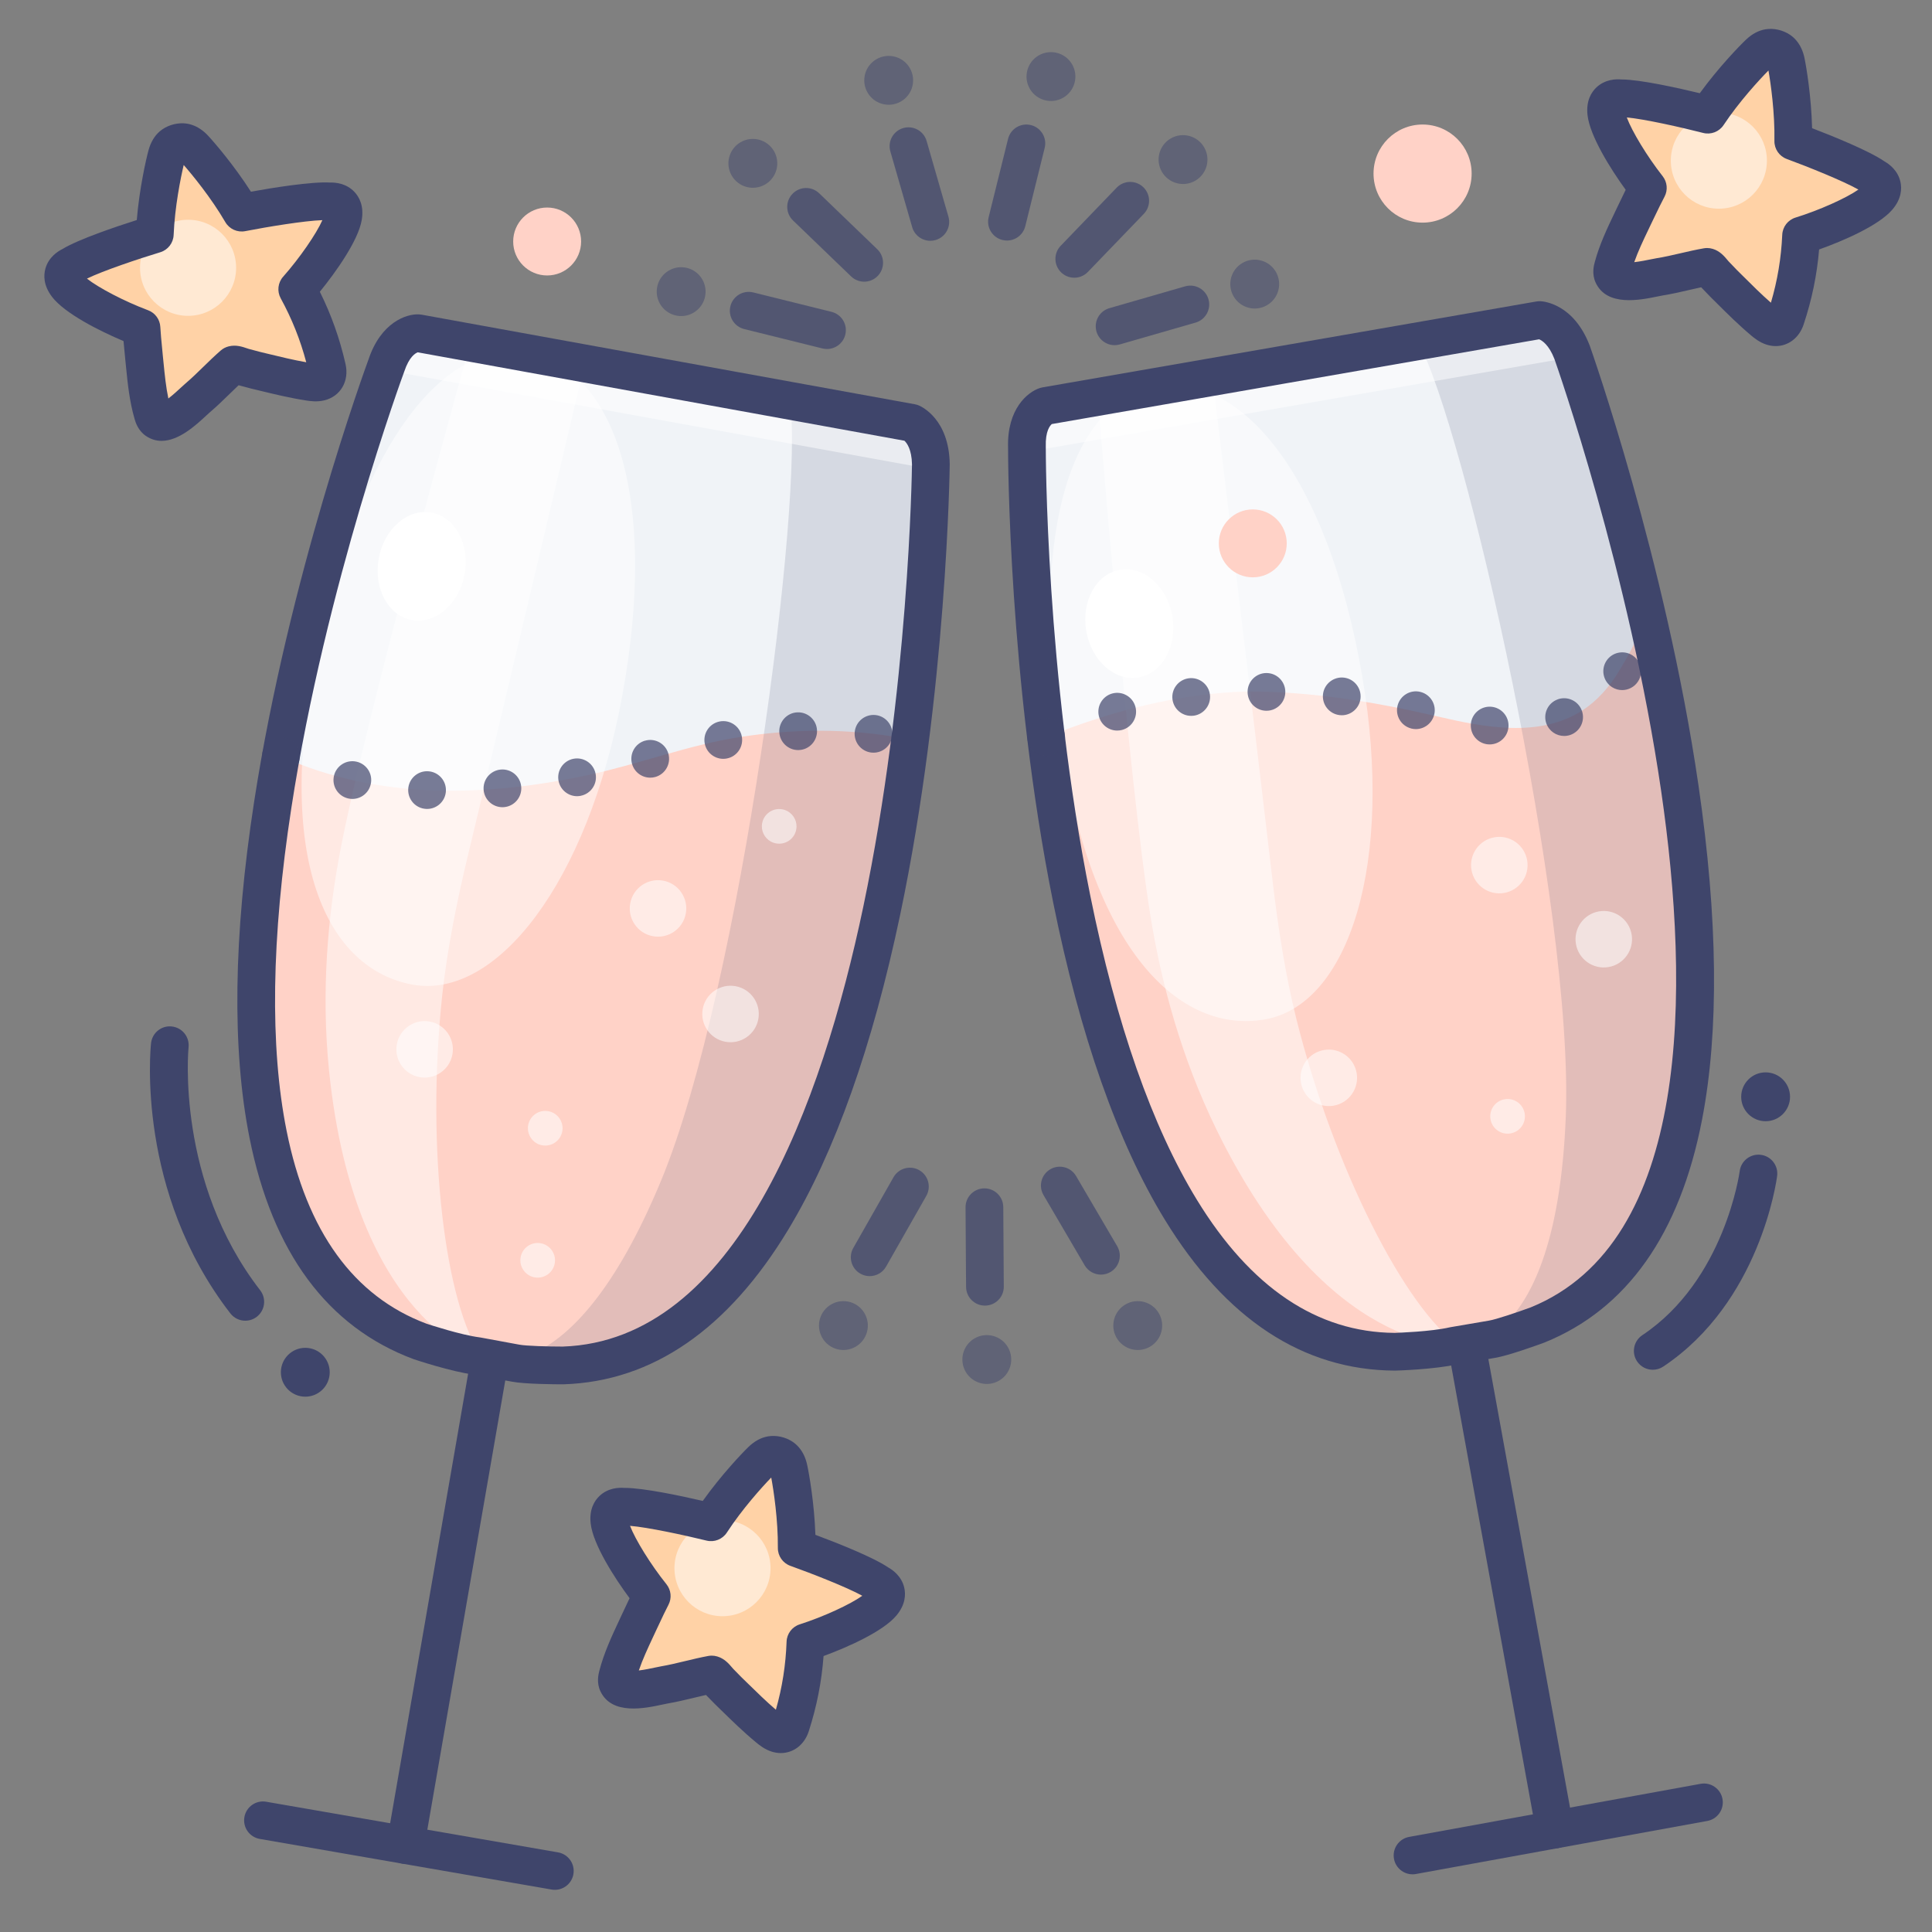 <?xml version="1.0" ?><svg enable-background="new 0 0 512 512" version="1.1" viewBox="0 0 512 512" xml:space="preserve" xmlns="http://www.w3.org/2000/svg" xmlns:xlink="http://www.w3.org/1999/xlink"><rect x="0" y="0" width="512" height="512" fill="#808080" stroke="none"/><g id="Colors"><g><path d="M136.581,361.24c3.174,0.626,12.648,0.617,12.648,0.617c95.269-3.133,97.456-238.814,97.456-238.814    c-0.133-8.884-5.133-10.988-5.133-10.988L145.401,94.59l-19.104-3.471l-15.466-2.81c0,0-5.512-0.232-8.425,8.525    c0,0-83.293,224.232,8.915,258.657c0,0,9.389,3.154,15.175,3.886L136.581,361.24z" fill="#F0F3F7"/></g><g><path d="M239.333,195.653c-14.332-2.659-29.083-2.573-43.627-0.273c-13.13,2.077-25.803,6.898-38.842,9.782    c-27.649,6.116-56.471,6.923-82.431-4.73c0,0-38.511,142.212,52.252,159.051C231.1,378.855,239.333,195.653,239.333,195.653z" fill="#FFD2C7"/></g><g opacity="0.15"><path d="M127.487,359.632c0,0,23.437,11.829,47.74-46.84c21.068-50.86,38.046-181.474,34.069-206.596l32.256,5.859    c0,0,4.957,1.67,5.453,9.766c0.496,8.096-6.907,105.535-19.718,147.716C227.287,269.538,204.066,381.266,127.487,359.632z" fill="#3F456B"/></g><g opacity="0.5"><polygon fill="#FFFFFF" points="246.48,124.29 102.177,98.077 109.132,88 243.249,112.363   "/></g><g opacity="0.5"><path d="M127.753,359.683c0,0-33.712-9.274-40.539-75.829c-2.157-21.035-0.357-41.214,3.052-58.867    c7.057-36.571,34.313-133.922,34.313-133.922l30.383,5.308c0,0-23.562,99.676-31.017,130.588    c-2.971,12.32-5.493,25.088-6.743,36.723C112.822,304.517,117.99,345.896,127.753,359.683z" fill="#FFFFFF"/></g><g opacity="0.5"><path d="M164.891,184.466c-9.11,49.527-33.375,80.501-55.557,76.471c-22.183-4.03-37.549-32.353-24.773-91.063    c11.487-52.788,33.345-80.341,55.528-76.311C162.271,97.592,174.769,130.762,164.891,184.466z" fill="#FFFFFF"/></g><g><path d="M123.137,152.156c-1.432,7.869-7.692,13.316-13.981,12.171c-6.288-1.144-10.225-8.448-8.792-16.316    c1.432-7.866,7.69-13.315,13.978-12.17C120.632,136.986,124.569,144.292,123.137,152.156z" fill="#FFFFFF"/></g><g opacity="0.7"><g><g><path d="M295.381,91.474c-2.172,0-4.171-1.426-4.803-3.616c-0.765-2.653,0.767-5.425,3.42-6.189l20.071-5.785      c2.658-0.76,5.425,0.769,6.189,3.42c0.765,2.653-0.767,5.425-3.42,6.189l-20.071,5.785      C296.305,91.41,295.839,91.474,295.381,91.474z" fill="#3F456B"/></g></g><g><g><path d="M284.696,73.602c-1.248,0-2.497-0.465-3.468-1.398c-1.988-1.916-2.048-5.081-0.133-7.07l14.825-15.393      c1.916-1.987,5.079-2.048,7.07-0.133c1.988,1.916,2.048,5.081,0.133,7.07L288.299,72.07      C287.317,73.089,286.008,73.602,284.696,73.602z" fill="#3F456B"/></g></g><g><g><path d="M266.86,63.746c-0.398,0-0.803-0.048-1.207-0.147c-2.681-0.665-4.314-3.376-3.65-6.057l5.143-20.745      c0.664-2.682,3.375-4.312,6.057-3.65c2.681,0.665,4.314,3.376,3.65,6.057l-5.143,20.745      C271.146,62.225,269.104,63.746,266.86,63.746z" fill="#3F456B"/></g></g><g><g><path d="M246.541,63.813c-2.172,0-4.171-1.425-4.803-3.616l-5.786-20.072c-0.765-2.653,0.767-5.424,3.42-6.189      c2.653-0.762,5.425,0.767,6.189,3.42l5.786,20.072c0.765,2.653-0.767,5.424-3.42,6.189      C247.466,63.75,246.999,63.813,246.541,63.813z" fill="#3F456B"/></g></g><g><g><path d="M229.017,74.65c-1.248,0-2.497-0.465-3.468-1.398l-15.393-14.825c-1.989-1.916-2.048-5.081-0.133-7.07      c1.915-1.987,5.079-2.048,7.07-0.133l15.393,14.825c1.988,1.916,2.048,5.081,0.133,7.07      C231.638,74.138,230.328,74.65,229.017,74.65z" fill="#3F456B"/></g></g><g><g><path d="M219.164,92.492c-0.398,0-0.803-0.048-1.207-0.147l-20.744-5.143c-2.68-0.665-4.314-3.376-3.65-6.057      c0.664-2.681,3.373-4.312,6.056-3.65l20.744,5.143c2.681,0.665,4.314,3.376,3.65,6.057      C223.449,90.971,221.408,92.492,219.164,92.492z" fill="#3F456B"/></g></g></g><g opacity="0.7"><g><g><path d="M230.472,338.19c-0.838,0-1.687-0.211-2.467-0.654c-2.4-1.365-3.239-4.418-1.875-6.818l10.658-18.741      c1.366-2.4,4.418-3.239,6.818-1.875c2.4,1.365,3.239,4.418,1.875,6.818l-10.658,18.741      C233.901,337.281,232.211,338.19,230.472,338.19z" fill="#3F456B"/></g></g><g><g><path d="M261.018,346c-2.746,0-4.98-2.217-4.999-4.967l-0.14-21.071c-0.019-2.762,2.205-5.015,4.967-5.033      c0.011,0,0.022,0,0.034,0c2.746,0,4.98,2.217,4.999,4.967l0.14,21.071c0.019,2.762-2.205,5.015-4.967,5.033      C261.041,346,261.029,346,261.018,346z" fill="#3F456B"/></g></g><g><g><path d="M291.763,337.788c-1.717,0-3.388-0.885-4.318-2.473l-10.901-18.6c-1.396-2.383-0.598-5.445,1.785-6.842      c2.381-1.398,5.445-0.598,6.842,1.785l10.901,18.6c1.396,2.383,0.598,5.445-1.785,6.842      C293.492,337.566,292.621,337.788,291.763,337.788z" fill="#3F456B"/></g></g></g><g><path d="M474.379,290.662c0,3.574-2.897,6.473-6.473,6.473c-3.574,0-6.473-2.898-6.473-6.473    c0-3.574,2.898-6.474,6.473-6.474C471.482,284.189,474.379,287.088,474.379,290.662z" fill="#3F456B"/></g><g><path d="M87.379,363.662c0,3.574-2.896,6.473-6.473,6.473c-3.574,0-6.473-2.898-6.473-6.473    c0-3.574,2.898-6.474,6.473-6.474C84.482,357.189,87.379,360.088,87.379,363.662z" fill="#3F456B"/></g><g opacity="0.7"><g opacity="0.8"><path d="M200.96,270.084c-0.754,4.065-4.661,6.747-8.725,5.993c-4.065-0.754-6.75-4.66-5.996-8.724     c0.754-4.066,4.661-6.749,8.726-5.995C199.03,262.112,201.715,266.017,200.96,270.084z" fill="#FFFFFF"/></g><g opacity="0.8"><path d="M181.741,242.109c-0.754,4.065-4.661,6.747-8.725,5.993c-4.065-0.754-6.75-4.66-5.996-8.724     c0.754-4.066,4.661-6.749,8.726-5.995C179.811,234.137,182.495,238.042,181.741,242.109z" fill="#FFFFFF"/></g><g opacity="0.8"><path d="M119.891,279.453c-0.754,4.065-4.661,6.747-8.725,5.993c-4.065-0.754-6.75-4.66-5.996-8.724     c0.754-4.066,4.661-6.749,8.726-5.995C117.961,271.481,120.645,275.387,119.891,279.453z" fill="#FFFFFF"/></g><g opacity="0.8"><path d="M147.086,334.105c-0.097,3.142-3.173,5.253-6.14,4.215c-1.846-0.646-3.11-2.489-3.047-4.444     c0.102-3.136,3.17-5.243,6.134-4.211C145.88,330.307,147.146,332.149,147.086,334.105z" fill="#FFFFFF"/></g><g opacity="0.8"><path d="M149.086,299.105c-0.097,3.142-3.173,5.253-6.14,4.215c-1.846-0.646-3.11-2.489-3.047-4.444     c0.102-3.136,3.17-5.243,6.134-4.211C147.88,295.307,149.146,297.149,149.086,299.105z" fill="#FFFFFF"/></g><g opacity="0.8"><path d="M211.086,219.105c-0.097,3.142-3.173,5.253-6.14,4.215c-1.846-0.646-3.11-2.489-3.047-4.444     c0.102-3.136,3.17-5.243,6.134-4.211C209.88,215.307,211.146,217.149,211.086,219.105z" fill="#FFFFFF"/></g></g><g><path d="M107.47,493.96c-0.284,0-0.571-0.024-0.86-0.074c-2.721-0.473-4.544-3.061-4.072-5.781l22.31-128.598    c0.472-2.722,3.061-4.547,5.781-4.072c2.721,0.473,4.544,3.061,4.072,5.781l-22.31,128.598    C111.968,492.245,109.856,493.96,107.47,493.96z" fill="#3F456B"/></g><g><path d="M395.363,354.917c3.196-0.507,12.086-3.78,12.086-3.78c88.352-35.778,9.17-257.77,9.17-257.77    c-3.187-8.294-8.606-8.546-8.606-8.546l-96.279,16.746l-19.13,3.327l-15.487,2.694c0,0-5.254,1.682-4.97,10.907    c0,0-0.901,239.201,97.522,239.734c0,0,9.901-0.275,15.585-1.582L395.363,354.917z" fill="#F0F3F7"/></g><g><path d="M434.744,164.06c0.948,2.99-4.154,11.229-5.683,13.769c-2.47,4.104-5.715,7.862-9.773,10.47    c-11.314,7.271-25.856,4.476-38.083,1.621c-16.442-3.839-33.56-6.683-50.464-6.683c-18.53,0.478-36.356,5.251-53.492,12.105    c0,0,17.213,176.813,108.217,161.336C490.134,338.878,434.773,164.152,434.744,164.06z" fill="#FFD2C7"/></g><g opacity="0.15"><path d="M386.272,356.542c0,0,26.079,3.026,28.67-60.425c2.246-55.005-26.835-183.468-39.228-205.679l32.299-5.617    c0,0,5.229-0.141,8.485,7.288c3.256,7.429,29.891,101.449,32.404,145.461C448.903,237.57,465.615,350.455,386.272,356.542z" fill="#3F456B"/></g><g opacity="0.5"><polygon fill="#FFFFFF" points="416.856,94.607 272.361,119.738 275.417,107.882 409.712,84.525   "/></g><g opacity="0.5"><path d="M386.539,356.498c0,0-34.842,2.914-64.192-57.21c-9.275-19.002-14.541-38.566-17.425-56.311    c-5.98-36.762-13.95-137.543-13.95-137.543l30.351-5.49c0,0,12.238,101.689,15.895,133.276c1.458,12.59,3.491,25.444,6.328,36.796    C353.509,309.859,372.622,346.921,386.539,356.498z" fill="#FFFFFF"/></g><g opacity="0.5"><path d="M361.008,179.217c8.519,49.632-3.583,87.071-25.795,90.935c-22.213,3.863-46.399-17.428-54.642-76.944    c-7.412-53.513,3.61-86.911,25.823-90.774C328.605,98.57,351.77,125.4,361.008,179.217z" fill="#FFFFFF"/></g><g><path d="M310.677,163.279c1.368,7.881-2.631,15.152-8.929,16.244c-6.297,1.093-12.51-4.406-13.877-12.286    c-1.367-7.877,2.629-15.15,8.927-16.242C303.095,149.902,309.31,155.403,310.677,163.279z" fill="#FFFFFF"/></g><g opacity="0.7"><g opacity="0.8"><path d="M432.398,247.648c0.693,4.076-2.049,7.94-6.125,8.633c-4.076,0.693-7.942-2.048-8.635-6.123     c-0.693-4.077,2.049-7.942,6.125-8.635C427.839,240.83,431.705,243.571,432.398,247.648z" fill="#FFFFFF"/></g><g opacity="0.8"><path d="M404.714,228.011c0.693,4.076-2.049,7.94-6.125,8.633c-4.076,0.693-7.942-2.048-8.635-6.123     c-0.693-4.077,2.049-7.942,6.125-8.635C400.155,221.193,404.021,223.934,404.714,228.011z" fill="#FFFFFF"/></g><g opacity="0.8"><path d="M359.526,284.385c0.693,4.076-2.049,7.94-6.125,8.633c-4.076,0.693-7.942-2.048-8.635-6.123     c-0.693-4.077,2.049-7.942,6.125-8.635C354.967,277.568,358.833,280.308,359.526,284.385z" fill="#FFFFFF"/></g><g opacity="0.8"><path d="M404.055,295.071c0.425,2.501-1.257,4.872-3.757,5.297c-2.501,0.425-4.873-1.257-5.298-3.757     c-0.425-2.501,1.257-4.873,3.758-5.298C401.258,290.888,403.63,292.569,404.055,295.071z" fill="#FFFFFF"/></g></g><g><path d="M412.046,489.846c-2.369,0-4.474-1.691-4.913-4.105l-23.382-128.406c-0.495-2.717,1.307-5.32,4.023-5.814    c2.72-0.505,5.319,1.308,5.814,4.023l23.382,128.406c0.495,2.717-1.307,5.32-4.023,5.814    C412.645,489.819,412.343,489.846,412.046,489.846z" fill="#3F456B"/></g><g><path d="M65.003,350c-1.494,0-2.972-0.666-3.957-1.939c-24.947-32.224-21.189-70.005-21.018-71.598    c0.297-2.746,2.76-4.746,5.509-4.434c2.744,0.296,4.729,2.761,4.434,5.505c-0.056,0.553-3.363,35.542,18.982,64.405    c1.69,2.184,1.291,5.323-0.893,7.015C67.15,349.659,66.073,350,65.003,350z" fill="#3F456B"/></g></g><g id="Lines"><g><path d="M149.116,366.857c-1.906,0-10.043-0.04-13.467-0.705l-9.927-1.833c-6.209-0.816-15.593-3.954-15.993-4.089    c-0.053-0.018-0.104-0.036-0.157-0.055c-22.764-8.499-37.382-28.229-43.448-58.645c-4.678-23.456-4.268-53.413,1.219-89.039    C76.446,153.394,96.77,97.673,97.688,95.177c3.249-9.67,9.924-12.045,13.353-11.863c0.229,0.009,0.458,0.034,0.684,0.075    l130.722,23.746c0.359,0.065,0.71,0.17,1.046,0.312c0.82,0.345,8.016,3.713,8.193,15.521c0.001,0.04,0.001,0.081,0.001,0.122    c-0.006,0.594-0.695,60.1-13.108,119.213c-7.348,34.988-17.322,63.082-29.647,83.502c-15.974,26.465-36.005,40.276-59.536,41.05    C149.304,366.857,149.22,366.857,149.116,366.857z M112.988,350.776c0.88,0.292,9.173,3.013,14.135,3.642    c0.094,0.012,0.187,0.026,0.28,0.043l10.086,1.862c0.02,0.004,0.04,0.008,0.06,0.012c1.836,0.362,7.828,0.522,11.568,0.522    c0.009,0,0.019,0,0.028,0c45.92-1.578,68.655-64.274,79.645-116.609c12.039-57.327,12.869-115.003,12.896-117.191    c-0.074-4-1.382-5.683-2.005-6.26L110.711,93.369c-0.624,0.225-2.273,1.17-3.562,5.044c-0.018,0.055-0.038,0.108-0.058,0.162    c-0.207,0.558-20.788,56.39-29.885,115.568c-5.294,34.438-5.72,63.199-1.266,85.485C81.283,326.35,93.747,343.558,112.988,350.776    z M110.62,93.304L110.62,93.304L110.62,93.304z" fill="#3F456B"/></g><g opacity="0.7"><path d="M112.93,214.37L112.93,214.37c-2.76-0.13-4.88-2.48-4.75-5.24l0,0c0.14-2.76,2.49-4.88,5.24-4.74l0,0l0,0    l0,0c2.76,0.13,4.89,2.48,4.75,5.24l0,0c-0.13,2.67-2.34,4.75-4.99,4.75l0,0C113.1,214.38,113.01,214.38,112.93,214.37z     M128.17,209.37c-0.25-2.75,1.78-5.181,4.53-5.431l0,0c2.75-0.25,5.18,1.78,5.43,4.53l0,0c0.25,2.75-1.78,5.18-4.52,5.43l0,0    c-0.16,0.011-0.31,0.021-0.46,0.021l0,0C130.59,213.92,128.41,211.97,128.17,209.37z M92.28,211.6    c-2.7-0.609-4.39-3.28-3.78-5.979l0,0c0.61-2.69,3.29-4.38,5.98-3.771l0,0c2.7,0.61,4.39,3.28,3.77,5.98l0,0    c-0.52,2.319-2.58,3.899-4.87,3.899l0,0C93.02,211.729,92.65,211.689,92.28,211.6z M148.03,206.979    c-0.55-2.71,1.21-5.35,3.91-5.89l0,0l0,0l0,0c2.71-0.54,5.34,1.21,5.89,3.92l0,0c0.55,2.7-1.21,5.34-3.91,5.88v0.01    c-0.34,0.061-0.67,0.101-0.99,0.101l0,0C150.59,211,148.51,209.35,148.03,206.979z M167.51,202.47c-0.77-2.66,0.77-5.43,3.43-6.19    l0,0c0,0,0,0,0,0.011l0,0c2.65-0.771,5.42,0.77,6.18,3.43l0,0c0.76,2.65-0.78,5.42-3.43,6.18l0,0c-0.46,0.13-0.92,0.19-1.38,0.19    l0,0C170.14,206.09,168.13,204.66,167.51,202.47z M72.38,204.99V205c-2.51-1.141-3.64-4.101-2.51-6.62l0,0    c1.13-2.51,4.09-3.64,6.61-2.51l0,0c2.52,1.13,3.65,4.09,2.51,6.609l0,0c-0.83,1.851-2.65,2.95-4.56,2.95l0,0    C73.74,205.43,73.05,205.29,72.38,204.99z M186.77,197.08c-0.54-2.71,1.22-5.34,3.93-5.88l0,0l0,0l0,0    c2.71-0.54,5.34,1.22,5.88,3.92l0,0c0.54,2.71-1.22,5.35-3.93,5.88l0,0c-0.33,0.069-0.66,0.1-0.98,0.1l0,0    C189.33,201.1,187.24,199.45,186.77,197.08z M230.91,199.439c-2.74-0.319-4.71-2.8-4.391-5.55l0,0c0.32-2.74,2.8-4.7,5.54-4.39    l0,0c2.75,0.319,4.71,2.81,4.4,5.55l0,0c-0.3,2.54-2.46,4.42-4.97,4.42l0,0C231.3,199.47,231.109,199.46,230.91,199.439z     M206.52,193.99c-0.11-2.75,2.03-5.091,4.78-5.211l0,0c0,0,0,0,0.01,0l0,0c2.75-0.119,5.09,2.021,5.21,4.78l0,0    c0.11,2.76-2.029,5.101-4.779,5.21l0,0c-0.08,0.01-0.15,0.01-0.221,0.01l0,0C208.86,198.779,206.64,196.68,206.52,193.99z" fill="#3F456B"/></g><g><path d="M147.039,500.824c-0.284,0-0.571-0.024-0.86-0.074L68.84,487.333c-2.721-0.473-4.544-3.061-4.072-5.781    c0.472-2.721,3.061-4.547,5.781-4.072l77.338,13.417c2.721,0.473,4.544,3.061,4.072,5.781    C151.537,499.109,149.425,500.824,147.039,500.824z" fill="#3F456B"/></g><g><path d="M369.67,363.227c-0.01,0-0.019,0-0.028,0c-24.298-0.132-44.821-13.614-60.998-40.075    c-12.477-20.406-22.417-48.669-29.545-84.002c-11.825-58.616-11.953-117.927-11.951-120.587    c-0.284-10.196,5.17-14.689,8.445-15.737c0.219-0.07,0.441-0.125,0.667-0.164l130.896-22.767c0.358-0.063,0.724-0.087,1.089-0.068    c0.889,0.041,8.804,0.722,13.041,11.746c0.015,0.038,0.028,0.076,0.042,0.114c0.2,0.56,20.063,56.656,28.785,116.426    c5.163,35.376,5.482,65.187,0.951,88.604c-5.873,30.35-19.916,50.218-41.738,59.056c-0.05,0.02-0.1,0.039-0.149,0.058    c-1.557,0.573-9.481,3.454-12.999,4.021l-9.947,1.699c-6.11,1.374-16.001,1.663-16.423,1.675    C369.762,363.226,369.716,363.227,369.67,363.227z M278.749,112.378c-0.507,0.426-1.73,1.881-1.604,5.961    c0.001,0.058,0.002,0.115,0.002,0.173c-0.002,0.594-0.078,60.099,11.779,118.787c6.899,34.152,16.413,61.299,28.276,80.684    c14.225,23.242,31.855,35.1,52.405,35.244c0.928-0.03,9.651-0.334,14.525-1.455c0.092-0.021,0.185-0.04,0.278-0.056l10.109-1.728    c0.02-0.003,0.039-0.007,0.059-0.01c1.856-0.294,7.558-2.217,11.065-3.506c42.562-17.31,42.295-84,34.573-136.916    c-8.458-57.96-27.557-112.384-28.289-114.454c-1.447-3.729-3.255-4.859-4.039-5.186L278.749,112.378z" fill="#3F456B"/></g><g><path d="M374.332,496.714c-2.369,0-4.474-1.691-4.913-4.105c-0.495-2.717,1.307-5.32,4.023-5.814l77.224-14.062    c2.717-0.501,5.319,1.307,5.814,4.023s-1.307,5.32-4.023,5.814l-77.224,14.062C374.931,496.688,374.629,496.714,374.332,496.714z" fill="#3F456B"/></g><g opacity="0.7"><path d="M272.79,197.62c-1.25-2.46-0.271-5.48,2.18-6.73l0,0c0,0,0,0,0.01,0l0,0c2.46-1.26,5.471-0.28,6.721,2.18    l0,0c1.26,2.46,0.279,5.471-2.181,6.73l0,0c-0.72,0.37-1.5,0.54-2.27,0.54l0,0C275.43,200.34,273.68,199.35,272.79,197.62z     M394.399,197.26v0.01c-2.75-0.21-4.819-2.609-4.609-5.359l0,0c0.21-2.761,2.609-4.82,5.359-4.62l0,0    c2.75,0.21,4.82,2.609,4.61,5.359l0,0c-0.2,2.63-2.39,4.63-4.979,4.63l0,0C394.649,197.279,394.53,197.27,394.399,197.26z     M409.8,191.729c-0.93-2.6,0.42-5.46,3.02-6.39l0,0c0,0,0,0-0.01-0.01l0,0c2.601-0.931,5.471,0.42,6.4,3.01l0,0    c0.939,2.6-0.41,5.47-3.01,6.41l0,0c-0.561,0.2-1.131,0.29-1.69,0.29l0,0C412.46,195.04,410.54,193.77,409.8,191.729z     M291.25,189.91c-0.72-2.66,0.859-5.41,3.52-6.131l0,0l0,0l0,0c2.67-0.71,5.41,0.86,6.13,3.53l0,0    c0.721,2.66-0.859,5.41-3.529,6.13h0.01c-0.44,0.11-0.88,0.17-1.311,0.17l0,0C293.87,193.609,291.85,192.14,291.25,189.91z     M374,193.069v-0.01c-2.681-0.67-4.3-3.39-3.63-6.06l0,0c0.68-2.681,3.39-4.311,6.069-3.63l0,0l0,0l0,0    c2.681,0.67,4.311,3.38,3.63,6.06l0,0c-0.569,2.271-2.609,3.79-4.85,3.79l0,0C374.819,193.22,374.41,193.17,374,193.069z     M310.72,185.359c-0.36-2.729,1.57-5.25,4.311-5.609l0,0c2.729-0.36,5.25,1.569,5.609,4.3l0,0c0.36,2.74-1.57,5.25-4.3,5.62l0,0    c-0.23,0.03-0.45,0.04-0.67,0.04l0,0C313.2,189.71,311.06,187.88,310.72,185.359z M354.97,189.51L354.97,189.51    c-2.74-0.34-4.689-2.83-4.36-5.57l0,0c0.341-2.739,2.841-4.689,5.58-4.359l0,0l0,0l0,0c2.74,0.34,4.681,2.84,4.351,5.58l0,0    c-0.311,2.529-2.471,4.39-4.96,4.39l0,0C355.38,189.55,355.17,189.529,354.97,189.51z M330.62,183.38    c-0.011-2.76,2.22-5.01,4.979-5.021l0,0c2.771-0.01,5.01,2.221,5.021,4.98l0,0c0.02,2.76-2.221,5.01-4.971,5.02l0,0    c-0.01,0-0.02,0-0.029,0l0,0C332.87,188.359,330.64,186.14,330.62,183.38z M427.21,182.1c-2.33-1.49-3.01-4.58-1.53-6.91l0,0    c1.48-2.33,4.58-3.01,6.91-1.529l0,0c2.32,1.489,3.01,4.58,1.52,6.909l0,0c-0.949,1.49-2.569,2.311-4.22,2.311l0,0    C428.97,182.88,428.04,182.63,427.21,182.1z" fill="#3F456B"/></g><g><circle cx="377" cy="46" fill="#FFD2C7" r="13"/></g><g><circle cx="332" cy="144" fill="#FFD2C7" r="9"/></g><g><circle cx="145" cy="64" fill="#FFD2C7" r="9"/></g><g><path d="M438.005,363.001c-1.616,0-3.201-0.782-4.165-2.228c-1.532-2.298-0.911-5.402,1.387-6.934    c21.854-14.568,25.777-43.192,25.814-43.479c0.354-2.738,2.859-4.673,5.599-4.319s4.673,2.86,4.319,5.599    c-0.176,1.358-4.586,33.454-30.186,50.521C439.921,362.729,438.958,363.001,438.005,363.001z" fill="#3F456B"/></g><g><g><path d="M452.407,70.727c-4.286,0.75-8.318,1.954-12.615,2.644c-2.522,0.405-10.846,2.753-12.387-0.566     c-0.292-0.629-0.133-1.366,0.048-2.035c1.288-4.787,3.519-9.206,5.637-13.663c0.288-0.606,2.2-4.661,3.606-7.316     c-4.432-5.633-10.52-15.26-11.02-19.862c-0.5-4.602,3.717-3.868,3.717-3.868c5.659-0.171,23.203,4.325,23.203,4.325     c5.101-7.69,11.888-14.678,13.57-16.265c0.695-0.656,1.559-1.266,2.523-1.424c0.971-0.159,2.09,0.134,2.898,0.68     c0.239,0.162,0.453,0.361,0.64,0.581c0.572,0.672,0.889,1.531,1.072,2.384c0.483,2.262,2.104,11.867,1.938,21.094     c0,0,16.995,6.258,21.557,9.612c0,0,3.888,1.791,0.864,5.295s-13.501,7.974-20.347,10.095     c-0.945,7.366-2.016,14.863-4.085,22.003c-0.479,1.654-1.764,2.68-3.526,2.134c-0.913-0.283-1.684-0.893-2.416-1.507     c-3.746-3.142-7.121-6.721-10.591-10.156c-0.726-0.719-1.451-1.438-2.176-2.157c-0.48-0.476-1.39-1.803-2.025-2.001     C452.491,70.754,452.407,70.727,452.407,70.727z" fill="#FFD2A6"/></g><g opacity="0.5"><circle cx="455.519" cy="42.575" fill="#FFFFFF" r="12.731"/></g><g><path d="M470.587,91.716c-0.774,0.001-1.568-0.118-2.366-0.365c-1.947-0.604-3.38-1.807-4.15-2.452     c-3.323-2.788-6.328-5.78-9.234-8.673l-1.61-1.601c-0.406-0.403-0.826-0.849-1.245-1.295c-0.333-0.354-0.664-0.708-0.985-1.026     c-0.052-0.052-0.108-0.11-0.168-0.174c-1.066,0.228-2.139,0.476-3.247,0.732c-2.241,0.519-4.558,1.055-6.995,1.446     c-0.323,0.052-0.757,0.144-1.267,0.248c-4.707,0.967-13.472,2.766-16.448-3.646c-1.084-2.335-0.474-4.594-0.244-5.444     c1.268-4.713,3.302-8.969,5.27-13.085l0.747-1.567c0.81-1.707,1.538-3.215,2.18-4.511c-4.01-5.523-9.517-14.307-10.117-19.835     c-0.415-3.817,1.065-6.089,2.38-7.322c2.307-2.163,5.216-2.213,6.555-2.09c0.012,0,0.023,0,0.035,0     c4.966,0,15.176,2.29,20.784,3.646c4.896-6.74,10.489-12.533,12.274-14.219c1.6-1.51,3.333-2.426,5.152-2.722     c2.174-0.358,4.611,0.192,6.503,1.473c0.6,0.403,1.158,0.905,1.65,1.486c1.036,1.216,1.762,2.757,2.15,4.574     c0.513,2.4,1.829,10.341,2.033,18.674c5.399,2.073,15.139,5.997,19.21,8.818c1.167,0.661,3.538,2.35,4.209,5.441     c0.382,1.762,0.311,4.473-2.198,7.379c-3.592,4.162-12.93,8.219-19.36,10.505c-0.572,6.802-1.927,13.346-4.114,19.908     C476.787,89.571,473.875,91.716,470.587,91.716z M452.406,65.728c0.501,0,1.001,0.075,1.482,0.225l0.085,0.026     c1.856,0.577,3.014,1.963,3.859,2.976c0.096,0.114,0.183,0.223,0.26,0.307c0.346,0.341,0.762,0.782,1.177,1.224     c0.335,0.356,0.669,0.714,0.992,1.035l1.63,1.619c2.5,2.489,4.879,4.858,7.419,7.081c1.741-5.9,2.726-11.816,3.005-18.008     c0.095-2.106,1.501-3.927,3.516-4.551c6.379-1.976,13.467-5.18,16.668-7.424c-4.101-2.316-13.412-6.056-18.989-8.109     c-1.997-0.736-3.31-2.654-3.271-4.782c0.134-7.472-0.986-15.304-1.58-18.662c-2.396,2.429-7.769,8.244-11.896,14.466     c-1.177,1.772-3.35,2.605-5.408,2.08c-5.758-1.476-15.546-3.683-20.237-4.104c1.361,3.663,5.378,10.324,9.508,15.573     c1.223,1.555,1.415,3.684,0.489,5.432c-0.578,1.092-1.644,3.187-3.436,6.967l-0.761,1.597c-1.434,2.998-2.805,5.867-3.829,8.784     c1.578-0.176,3.408-0.551,4.219-0.718c0.68-0.14,1.26-0.256,1.691-0.325c2.101-0.338,4.152-0.812,6.326-1.315     c1.997-0.463,4.063-0.941,6.221-1.318C451.831,65.752,452.119,65.728,452.406,65.728z M494.686,51.581     c0.006,0.003,0.012,0.005,0.017,0.007C494.697,51.586,494.691,51.583,494.686,51.581z M428.537,30.986     c0.006,0.001,0.012,0.002,0.019,0.004C428.549,30.988,428.543,30.987,428.537,30.986z M469.9,17.508L469.9,17.508L469.9,17.508z      M468.31,17.041L468.31,17.041L468.31,17.041z" fill="#3F456B"/></g></g><g><g><path d="M188.621,443.763c-4.279,0.79-8.3,2.032-12.589,2.763c-2.519,0.429-10.819,2.855-12.391-0.45     c-0.298-0.626-0.145-1.364,0.028-2.035c1.243-4.799,3.433-9.238,5.508-13.716c0.282-0.609,2.156-4.682,3.537-7.35     c-4.485-5.591-10.663-15.161-11.206-19.757c-0.543-4.597,3.681-3.903,3.681-3.903c5.657-0.224,23.243,4.107,23.243,4.107     c5.028-7.738,11.749-14.789,13.416-16.392c0.689-0.663,1.547-1.28,2.51-1.447c0.97-0.168,2.091,0.114,2.905,0.652     c0.241,0.159,0.457,0.357,0.646,0.575c0.579,0.667,0.904,1.523,1.094,2.374c0.505,2.257,2.216,11.846,2.136,21.074     c0,0,17.053,6.098,21.646,9.408c0,0,3.905,1.754,0.914,5.287c-2.991,3.533-13.426,8.101-20.252,10.286     c-0.875,7.374-1.876,14.882-3.878,22.041c-0.464,1.658-1.739,2.696-3.506,2.167c-0.916-0.274-1.692-0.877-2.43-1.484     c-3.776-3.107-7.184-6.654-10.686-10.055c-0.733-0.712-1.464-1.425-2.197-2.137c-0.485-0.471-1.407-1.79-2.044-1.982     C188.706,443.789,188.621,443.763,188.621,443.763z" fill="#FFD2A6"/></g><g opacity="0.5"><circle cx="191.468" cy="415.583" fill="#FFFFFF" r="12.731"/></g><g><path d="M206.925,464.581c-0.751,0-1.522-0.112-2.297-0.344c-1.952-0.585-3.397-1.775-4.174-2.414     c-3.349-2.756-6.381-5.72-9.314-8.586l-1.625-1.584c-0.409-0.397-0.833-0.839-1.255-1.28c-0.335-0.351-0.67-0.702-0.995-1.018     c-0.054-0.052-0.112-0.11-0.172-0.174c-1.062,0.236-2.131,0.494-3.235,0.761c-2.238,0.54-4.552,1.099-6.986,1.513     c-0.323,0.056-0.757,0.151-1.266,0.261c-4.697,1.009-13.444,2.89-16.48-3.491c-1.104-2.321-0.518-4.585-0.297-5.438     c1.226-4.733,3.222-9.012,5.153-13.15l0.736-1.581c0.791-1.709,1.501-3.217,2.128-4.512c-4.062-5.485-9.651-14.216-10.304-19.738     c-0.451-3.814,1.008-6.1,2.312-7.346c2.286-2.186,5.197-2.26,6.534-2.15c0.064-0.001,0.129-0.001,0.194-0.001     c5.023,0,15.098,2.161,20.66,3.451c4.831-6.785,10.369-12.631,12.139-14.333c1.588-1.526,3.312-2.458,5.127-2.771     c2.17-0.374,4.607,0.147,6.513,1.409c0.614,0.409,1.171,0.9,1.663,1.468c1.053,1.212,1.793,2.748,2.197,4.562     c0.535,2.392,1.927,10.319,2.208,18.651c5.419,2.021,15.195,5.854,19.293,8.637c1.173,0.649,3.561,2.316,4.26,5.402     c0.398,1.758,0.353,4.469-2.129,7.399c-3.551,4.193-12.851,8.338-19.26,10.685c-0.508,6.804-1.801,13.361-3.926,19.947     C213.168,462.403,210.242,464.581,206.925,464.581z M188.621,438.764c0.483,0,0.966,0.07,1.432,0.209l0.085,0.025     c1.869,0.562,3.04,1.938,3.894,2.942c0.097,0.114,0.186,0.222,0.264,0.306c0.346,0.334,0.768,0.772,1.188,1.212     c0.337,0.353,0.673,0.705,1,1.021l1.646,1.605c2.522,2.465,4.924,4.812,7.486,7.012c1.685-5.92,2.614-11.845,2.835-18.036     c0.075-2.106,1.463-3.94,3.472-4.583c6.36-2.037,13.418-5.308,16.597-7.58c-4.124-2.279-13.47-5.931-19.065-7.932     c-2.004-0.717-3.334-2.623-3.316-4.751c0.065-7.473-1.13-15.294-1.755-18.646c-2.372,2.45-7.69,8.317-11.757,14.577     c-1.16,1.784-3.323,2.638-5.388,2.131c-5.772-1.422-15.581-3.537-20.276-3.913c1.396,3.649,5.475,10.272,9.654,15.482     c1.238,1.544,1.449,3.671,0.54,5.428c-0.564,1.09-1.604,3.185-3.36,6.979l-0.75,1.611c-1.407,3.015-2.753,5.9-3.752,8.83     c1.577-0.189,3.403-0.582,4.212-0.757c0.679-0.146,1.258-0.268,1.689-0.341c2.098-0.357,4.148-0.853,6.318-1.376     c1.992-0.48,4.051-0.978,6.202-1.375C188.014,438.791,188.318,438.764,188.621,438.764z M164.377,404.249     c0.006,0.001,0.012,0.002,0.019,0.003C164.39,404.251,164.384,404.25,164.377,404.249z M166.459,402.427L166.459,402.427     L166.459,402.427z M204.018,389.93L204.018,389.93L204.018,389.93z" fill="#3F456B"/></g></g><g><g><path d="M61.782,96.653c-3.276,2.864-6.098,5.985-9.414,8.804c-1.946,1.655-7.845,7.979-10.884,5.94     c-0.576-0.386-0.822-1.099-1.015-1.765c-1.382-4.761-1.766-9.696-2.268-14.605c-0.068-0.667-0.537-5.126-0.711-8.125     c-6.711-2.517-16.909-7.591-19.723-11.266c-2.814-3.675,1.172-5.236,1.172-5.236c4.75-3.081,22.081-8.337,22.081-8.337     c0.372-9.221,2.551-18.715,3.166-20.944c0.254-0.922,0.676-1.891,1.419-2.526c0.748-0.64,1.856-0.97,2.831-0.922     c0.289,0.014,0.575,0.074,0.848,0.164c0.838,0.278,1.554,0.848,2.153,1.483c1.586,1.683,7.954,9.054,12.597,17.03     c0,0,17.776-3.464,23.416-2.963c0,0,4.253-0.486,3.485,4.079s-7.407,13.821-12.16,19.185c3.013,6.788,5.986,13.753,7.92,20.931     c0.448,1.663-0.118,3.206-1.908,3.653c-0.927,0.232-1.903,0.11-2.847-0.035c-4.833-0.744-9.575-2.053-14.322-3.19     c-0.993-0.238-1.986-0.477-2.98-0.716c-0.658-0.158-2.124-0.82-2.769-0.66C61.868,96.631,61.782,96.653,61.782,96.653z" fill="#FFD2A6"/></g><g opacity="0.5"><circle cx="49.841" cy="70.969" fill="#FFFFFF" r="12.731"/></g><g><path d="M42.822,116.832c-1.381,0-2.771-0.376-4.124-1.283c-2.133-1.43-2.786-3.677-3.031-4.522     c-1.363-4.699-1.832-9.398-2.284-13.944l-0.175-1.736c-0.192-1.87-0.35-3.527-0.473-4.959     c-6.292-2.643-15.555-7.294-18.938-11.711c-2.335-3.049-2.248-5.759-1.763-7.495c0.85-3.047,3.315-4.595,4.52-5.186     c4.229-2.579,14.181-5.929,19.692-7.683c0.69-8.307,2.468-16.157,3.12-18.522c0.583-2.116,1.588-3.798,2.988-4.996     c1.682-1.438,4.047-2.22,6.327-2.117c0.72,0.034,1.456,0.173,2.177,0.412c1.521,0.504,2.941,1.445,4.217,2.798     c1.685,1.789,6.931,7.897,11.424,14.912c5.691-1.028,16.055-2.716,20.998-2.425c1.349-0.036,4.244,0.174,6.42,2.47     c1.241,1.308,2.585,3.662,1.948,7.449c-0.911,5.419-6.792,13.73-11.104,19.021c3.038,6.112,5.275,12.411,6.809,19.156     c1.025,4.509-1.319,8.551-5.574,9.612c-1.97,0.493-3.823,0.208-4.818,0.055c-4.285-0.658-8.405-1.658-12.389-2.624l-2.21-0.534     c-0.558-0.134-1.148-0.297-1.739-0.461c-0.467-0.13-0.934-0.261-1.374-0.366c-0.071-0.018-0.149-0.038-0.232-0.062     c-0.792,0.746-1.58,1.514-2.392,2.306c-1.648,1.607-3.353,3.27-5.235,4.869c-0.248,0.211-0.572,0.515-0.953,0.867     C51.942,112.648,47.432,116.832,42.822,116.832z M23.041,73.836c3.064,2.427,9.953,6.039,16.206,8.384     c1.852,0.694,3.121,2.416,3.236,4.392c0.071,1.223,0.246,3.553,0.673,7.711l0.178,1.769c0.33,3.312,0.646,6.482,1.284,9.514     c1.258-0.969,2.629-2.24,3.236-2.803c0.508-0.472,0.943-0.872,1.275-1.154c1.623-1.38,3.133-2.853,4.732-4.411     c1.467-1.43,2.983-2.908,4.63-4.348c0.597-0.522,1.309-0.895,2.078-1.087l0.086-0.021c1.892-0.47,3.598,0.114,4.845,0.541     c0.142,0.049,0.272,0.096,0.383,0.128c0.473,0.112,1.055,0.273,1.636,0.436c0.473,0.131,0.946,0.264,1.39,0.37l2.237,0.54     c3.427,0.831,6.688,1.623,10.013,2.205c-1.573-5.947-3.799-11.516-6.771-16.955c-1.011-1.85-0.753-4.136,0.646-5.713     c4.429-5,8.828-11.415,10.4-14.992c-4.708,0.146-14.608,1.779-20.442,2.915c-2.089,0.405-4.207-0.554-5.278-2.392     c-3.755-6.451-8.778-12.569-11.03-15.135c-0.789,3.318-2.365,11.072-2.667,18.536c-0.086,2.127-1.509,3.966-3.545,4.584     C36.783,68.573,27.269,71.763,23.041,73.836z M20.779,75.05c-0.006,0.002-0.012,0.004-0.018,0.007     C20.767,75.055,20.773,75.052,20.779,75.05z M21.621,72.427L21.621,72.427L21.621,72.427z M47.533,42.503L47.533,42.503     L47.533,42.503z M49.137,42.078L49.137,42.078L49.137,42.078z" fill="#3F456B"/></g></g><g opacity="0.5"><g><path d="M174.909,80.525c-1.788-3.096-0.728-7.054,2.369-8.842c3.095-1.787,7.054-0.727,8.841,2.369     c1.787,3.095,0.727,7.054-2.369,8.842C180.654,84.682,176.697,83.62,174.909,80.525z" fill="#3F456B"/></g></g><g opacity="0.5"><g><path d="M193.909,46.525c-1.788-3.096-0.728-7.054,2.369-8.842c3.095-1.787,7.054-0.727,8.841,2.369     c1.787,3.095,0.727,7.054-2.369,8.842C199.654,50.682,195.697,49.62,193.909,46.525z" fill="#3F456B"/></g></g><g opacity="0.5"><g><path d="M229.909,24.525c-1.788-3.096-0.728-7.054,2.369-8.842c3.095-1.787,7.054-0.727,8.841,2.369     c1.787,3.095,0.727,7.054-2.369,8.842C235.654,28.682,231.697,27.62,229.909,24.525z" fill="#3F456B"/></g></g><g opacity="0.5"><g><path d="M272.909,23.525c-1.788-3.096-0.728-7.054,2.369-8.842c3.095-1.787,7.054-0.727,8.841,2.369     c1.787,3.095,0.727,7.054-2.369,8.842C278.654,27.682,274.697,26.62,272.909,23.525z" fill="#3F456B"/></g></g><g opacity="0.5"><g><path d="M307.909,45.525c-1.788-3.096-0.728-7.054,2.369-8.842c3.095-1.787,7.054-0.727,8.841,2.369     c1.787,3.095,0.727,7.054-2.369,8.842C313.654,49.682,309.697,48.62,307.909,45.525z" fill="#3F456B"/></g></g><g opacity="0.5"><g><path d="M326.909,78.525c-1.788-3.096-0.728-7.054,2.369-8.842c3.095-1.787,7.054-0.727,8.841,2.369     c1.787,3.095,0.727,7.054-2.369,8.842C332.654,82.682,328.697,81.62,326.909,78.525z" fill="#3F456B"/></g></g><g opacity="0.5"><g><path d="M295.909,354.525c-1.788-3.096-0.728-7.054,2.369-8.842c3.095-1.787,7.054-0.727,8.841,2.369     c1.787,3.095,0.727,7.054-2.369,8.842C301.654,358.682,297.697,357.62,295.909,354.525z" fill="#3F456B"/></g></g><g opacity="0.5"><g><path d="M217.909,354.525c-1.788-3.096-0.728-7.054,2.369-8.842c3.095-1.787,7.054-0.727,8.841,2.369     c1.787,3.095,0.727,7.054-2.369,8.842C223.654,358.682,219.697,357.62,217.909,354.525z" fill="#3F456B"/></g></g><g opacity="0.5"><g><path d="M255.909,363.525c-1.788-3.096-0.728-7.054,2.369-8.842c3.095-1.787,7.054-0.727,8.841,2.369     c1.787,3.095,0.727,7.054-2.369,8.842C261.654,367.682,257.697,366.62,255.909,363.525z" fill="#3F456B"/></g></g></g></svg>